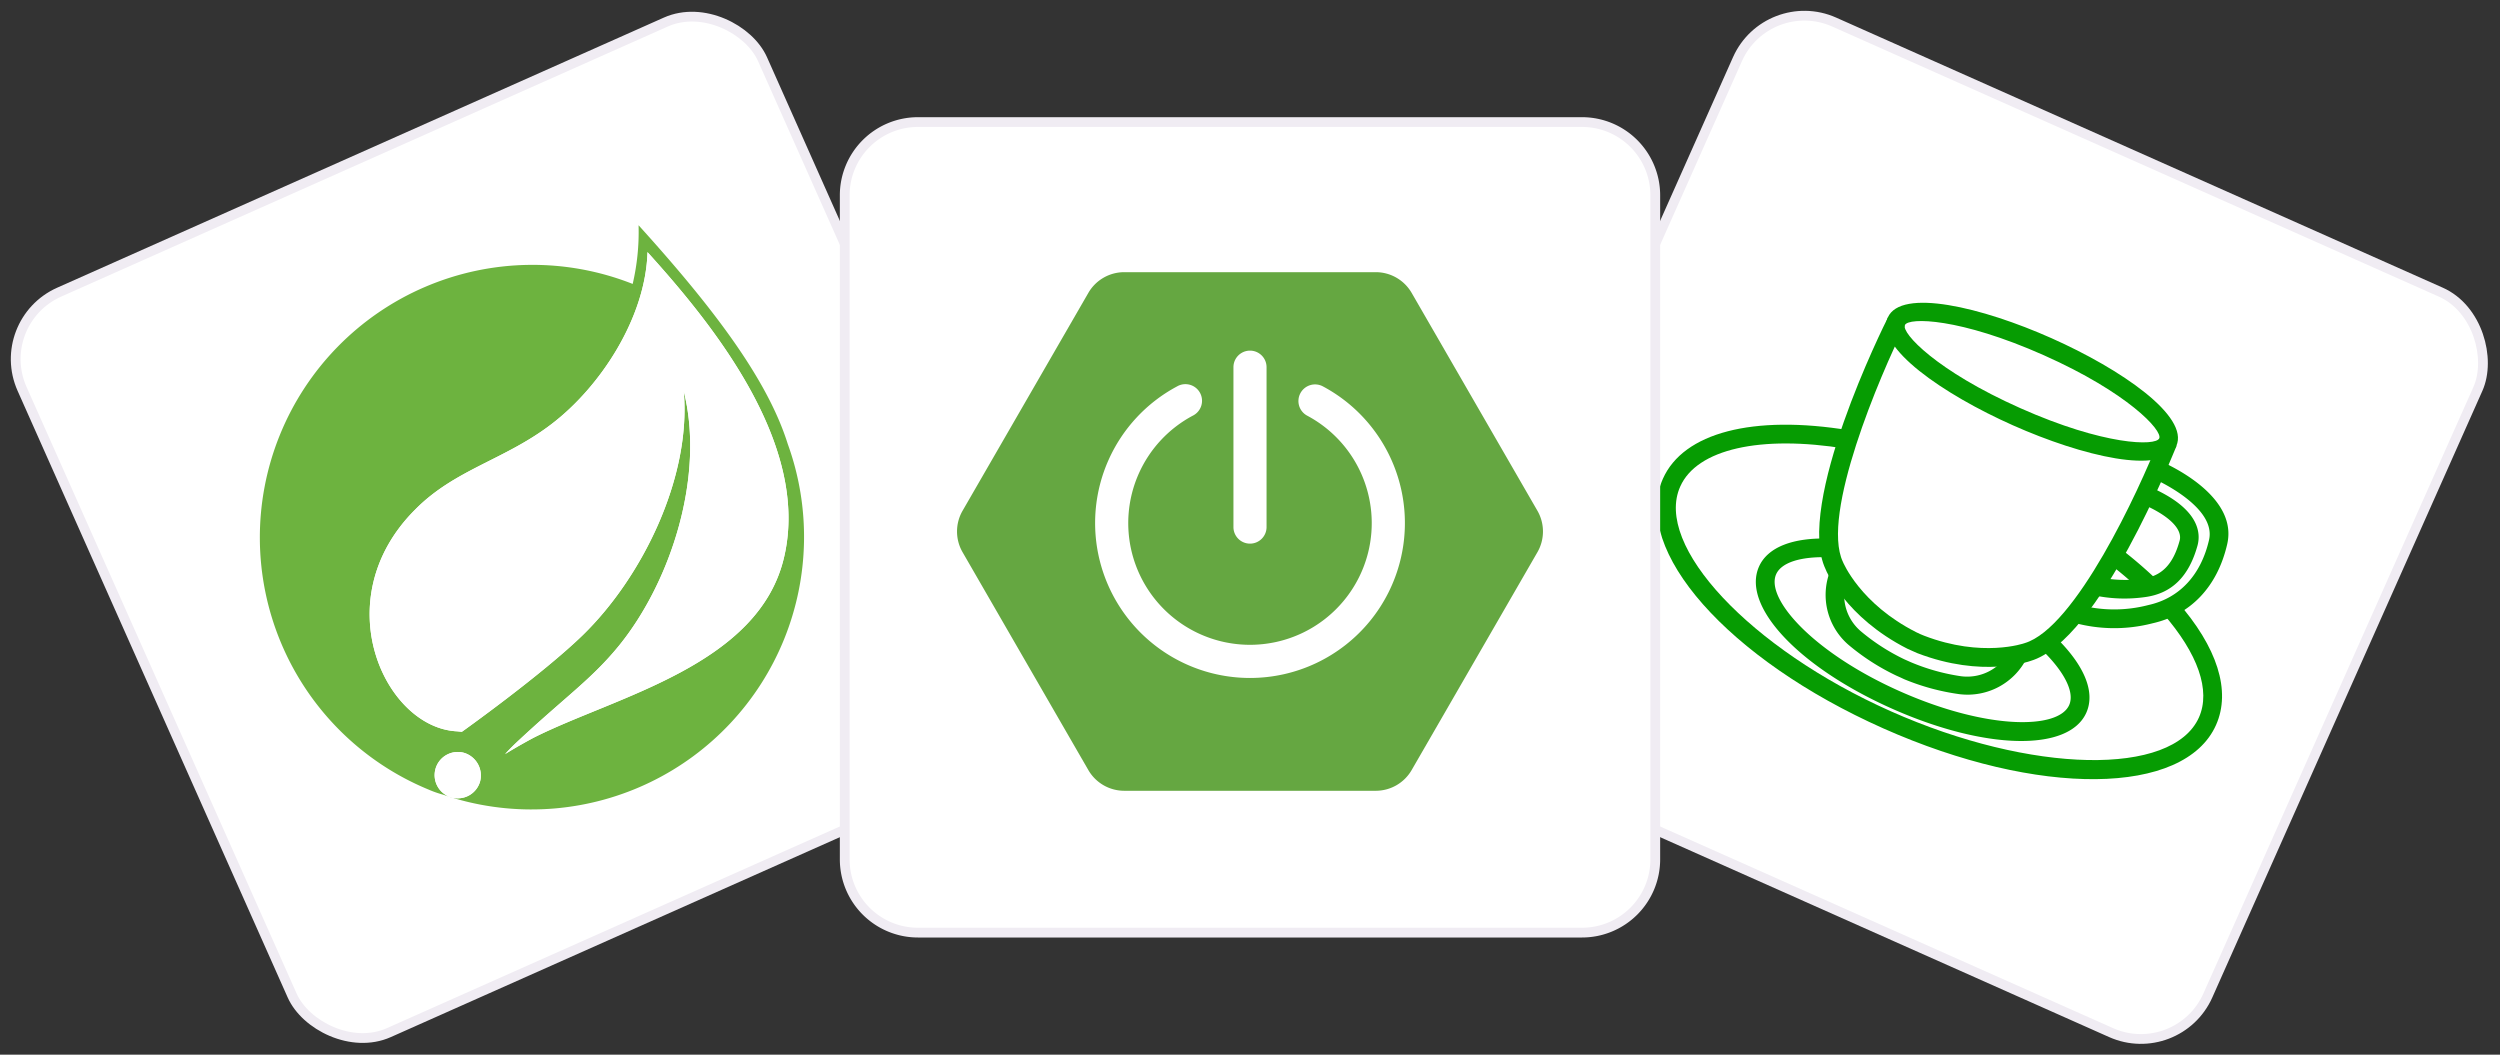 <svg xmlns="http://www.w3.org/2000/svg" fill="none" viewBox="0 0 256 108"><rect x="0" y="0" width="256" height="108" fill="#333333" stroke="none"/><g clip-path="url(#a)"><rect width="83" height="83" x="180.967" y="-.792" fill="#fff" stroke="#F0ECF3" rx="7.5" transform="rotate(24 180.967 -.792)"/><path fill="#069C02" d="M206.104 43.543c-7.08-3.152-14.145-7.994-12.793-11.032 1.352-3.037 9.647-1.05 16.762 2.119 7.115 3.167 14.138 7.991 12.783 11.035-1.356 3.045-9.636 1.046-16.752-2.122Zm3.19-7.165c-8.595-3.827-13.872-3.902-14.234-3.088-.363.814 3.228 4.678 11.823 8.505 8.595 3.826 13.865 3.899 14.224 3.092.359-.807-3.225-4.685-11.813-8.509Z"/><path fill="#069C02" d="m195.815 66.652-.509-.227c-6.37-3.243-8.287-7.93-8.365-8.135-3.158-6.607 5.991-25.023 6.397-25.8l1.714.856c-2.547 5.092-8.621 19.364-6.341 24.188.042.095 1.785 4.298 7.479 7.19.272.138.551.262.836.372 5.952 2.294 10.249.78 10.29.763 5.197-1.537 11.71-15.612 13.783-20.916l1.784.7c-.357.8-7.878 19.941-14.962 22.039-.14.047-4.91 1.767-11.582-.797l-.524-.233Z"/><path fill="#069C02" d="m194.605 69.371-.411-.183a22.68 22.68 0 0 1-4.919-3.166 6.75 6.75 0 0 1-1.872-7.552l1.749.779a4.84 4.84 0 0 0 1.393 5.388 20.939 20.939 0 0 0 4.484 2.887l.665.296a21.073 21.073 0 0 0 5.109 1.426 4.88 4.88 0 0 0 4.998-2.652l1.749.778a6.776 6.776 0 0 1-6.911 3.71 22.81 22.81 0 0 1-5.627-1.521l-.407-.19Zm17.607-5.65.581-1.82c2.352.653 4.834.672 7.195.057 3.178-.698 5.383-3.058 6.217-6.666.764-3.316-5.117-6.036-5.79-6.336l.782-1.756c1.883.839 7.93 3.93 6.869 8.522-1.004 4.371-3.756 7.236-7.665 8.108-2.69.694-5.517.657-8.189-.108Z"/><path fill="#069C02" d="m214.255 60.924.556-1.84c1.507.327 3.06.387 4.588.177 1.958-.265 3.126-1.459 3.794-3.893.329-1.177-1.101-2.594-3.846-3.765l-.135-.06.779-1.749.333.148c4.899 2.181 5.051 4.641 4.699 5.927-.884 3.186-2.645 4.913-5.394 5.276a14.96 14.96 0 0 1-5.374-.221Z"/><path fill="#069C02" d="M192.836 74.581c-15.88-7.07-25.798-18.272-22.554-25.558 2.102-4.722 9.232-6.578 19.074-4.962l-.307 1.89c-8.8-1.44-15.291.047-16.99 3.864-2.73 6.055 7.155 16.606 21.556 23.018 14.401 6.411 28.857 6.697 31.558.63 1.223-2.748-.091-6.522-3.679-10.64l1.414-1.27c4.164 4.73 5.568 9.198 4.014 12.688-3.234 7.264-18.205 7.41-34.086.34Z"/><path fill="#069C02" d="M219.532 60.77a43.062 43.062 0 0 0-3.683-3.158l1.163-1.526a45.319 45.319 0 0 1 3.871 3.31l-1.351 1.375Zm-25.797 11.794c-9.558-4.256-15.416-10.495-13.613-14.545.882-1.982 3.466-3.003 7.265-2.865l-.071 1.911c-2.922-.104-4.903.532-5.438 1.736-1.116 2.506 3.808 8.041 12.651 11.978 8.843 3.938 16.223 3.957 17.355 1.416.586-1.317-.513-3.478-2.945-5.79l1.315-1.392c3.145 2.978 4.344 5.811 3.386 7.963-1.791 4.022-10.347 3.843-19.905-.412Z"/><rect width="83" height="83" x="-.792" y="32.967" fill="#fff" stroke="#F0ECF3" rx="7.5" transform="rotate(-24 -.792 32.967)"/><path fill="#6DB33F" d="M65.39 23.067c.059 2.02-.145 4.04-.603 6.008a27.919 27.919 0 0 0-20.918 51.77c.486.213.987.39 1.5.528l1.322.423a27.915 27.915 0 0 0 33.978-36.323c-2.094-6.684-7.709-14.045-15.278-22.406ZM49.17 79.995a2.373 2.373 0 1 1-1.672-2.91 2.422 2.422 0 0 1 1.672 2.91Zm31.135-23.003c-2.537 11.152-17.281 14.314-25.669 18.554 0 0-1.482.783-2.917 1.674 0 0 .465-.52 1.084-1.11 5.12-4.8 7.757-6.519 10.608-10.026 5.332-6.596 8.78-17.403 6.603-26.027.789 8.844-4.257 19.06-10.335 24.976-4.193 4.074-12.386 9.905-12.386 9.905l-.458-.048c-7.431-.324-13.573-13.481-4.313-22.715 4.044-4.1 9.153-5.086 13.912-8.715 5.048-3.826 9.688-10.941 9.869-17.642 6.883 7.594 16.63 19.782 14.002 31.174Z"/><path fill="#fff" d="M80.304 56.992c-2.537 11.152-17.281 14.314-25.669 18.554 0 0-1.482.783-2.917 1.674 0 0 .465-.52 1.084-1.11 5.12-4.8 7.757-6.519 10.608-10.026 5.332-6.596 8.78-17.403 6.603-26.027.789 8.844-4.257 19.06-10.335 24.976-4.193 4.074-12.386 9.905-12.386 9.905l-.458-.048c-7.431-.324-13.573-13.481-4.313-22.715 4.044-4.1 9.153-5.086 13.912-8.715 5.048-3.826 9.688-10.941 9.869-17.642 6.883 7.594 16.63 19.782 14.002 31.174ZM49.168 79.996a2.373 2.373 0 1 1-1.67-2.911 2.422 2.422 0 0 1 1.67 2.91Z"/><path fill="#fff" stroke="#F0ECF3" d="M94 12.5h68a7.5 7.5 0 0 1 7.5 7.5v68a7.5 7.5 0 0 1-7.5 7.5H94a7.5 7.5 0 0 1-7.5-7.5V20a7.5 7.5 0 0 1 7.5-7.5Z"/><path fill="#65A741" fill-rule="evenodd" d="M140.879 27.871h-25.758a4.242 4.242 0 0 0-3.675 2.123L98.568 52.3a4.253 4.253 0 0 0 0 4.246l12.878 22.307a4.244 4.244 0 0 0 3.675 2.122h25.758a4.242 4.242 0 0 0 3.675-2.122l12.878-22.307a4.252 4.252 0 0 0 0-4.245l-12.878-22.307a4.244 4.244 0 0 0-3.675-2.123ZM128 55.668a1.695 1.695 0 0 1-1.695-1.695V37.6a1.694 1.694 0 1 1 3.39 0v16.374A1.694 1.694 0 0 1 128 55.668Zm-9.76 10.395a15.863 15.863 0 0 0 9.76 3.361 15.863 15.863 0 0 0 7.463-29.86 1.703 1.703 0 0 0-2.431 1.994 1.7 1.7 0 0 0 .826 1.007 12.464 12.464 0 0 1 6.237 14.022 12.468 12.468 0 0 1-24.19 0 12.463 12.463 0 0 1 6.237-14.022 1.702 1.702 0 1 0-1.605-3 15.86 15.86 0 0 0-7.923 17.842 15.864 15.864 0 0 0 5.626 8.656Z" clip-rule="evenodd"/></g><defs><clipPath id="a"><path fill="#fff" d="M0 0h256v108H0z"/></clipPath></defs></svg>
